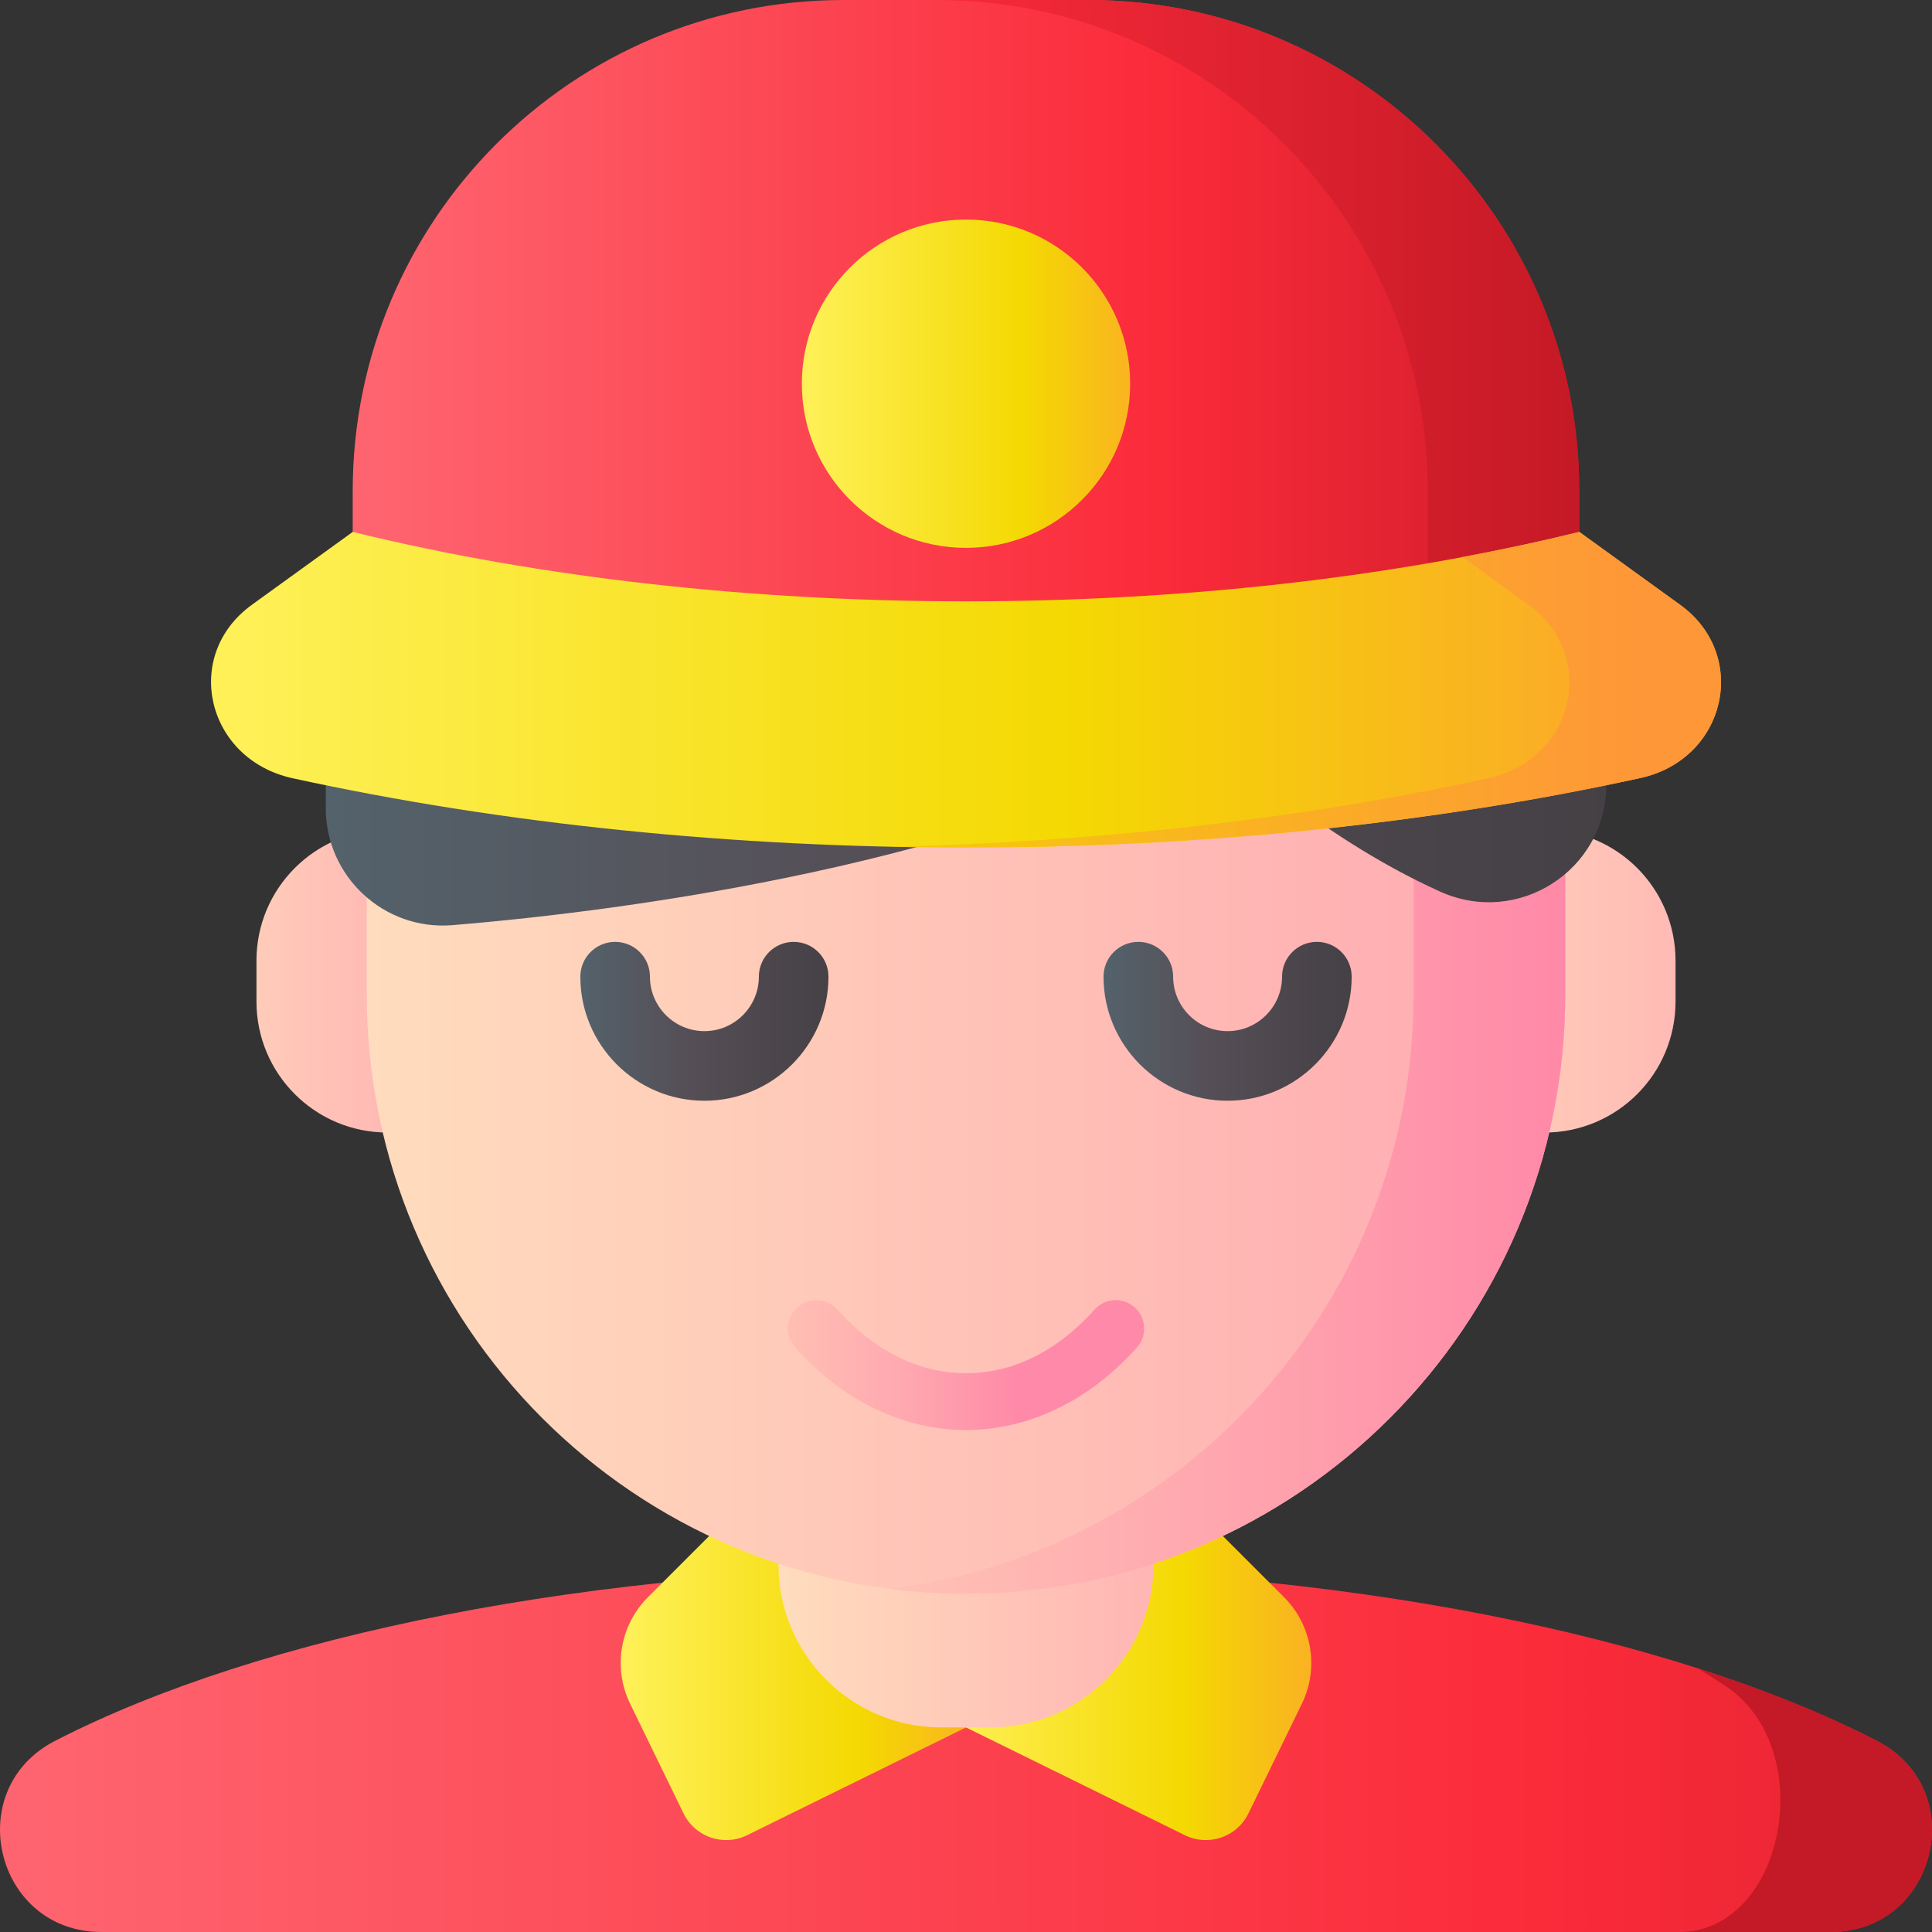 <svg id="Capa_1" enable-background="new 0 0 510 510" height="512" viewBox="0 0 510 510" width="512" xmlns="http://www.w3.org/2000/svg" xmlns:xlink="http://www.w3.org/1999/xlink"><rect x="0" y="0" width="510" height="510" fill="#333333" stroke="none"/><linearGradient id="lg1"><stop offset="0" stop-color="#fe646f"/><stop offset=".593" stop-color="#fb2b3a"/><stop offset="1" stop-color="#c41926"/></linearGradient><linearGradient id="SVGID_1_" gradientUnits="userSpaceOnUse" x1="10.009" x2="678.011" xlink:href="#lg1" y1="461.851" y2="461.851"/><linearGradient id="SVGID_2_" gradientUnits="userSpaceOnUse" x1="29.627" x2="364.678" xlink:href="#lg1" y1="475.185" y2="475.185"/><linearGradient id="lg2"><stop offset="0" stop-color="#fef056"/><stop offset=".521" stop-color="#f4d902"/><stop offset="1" stop-color="#fe9738"/></linearGradient><linearGradient id="SVGID_3_" gradientUnits="userSpaceOnUse" x1="166.667" x2="282.094" xlink:href="#lg2" y1="441.537" y2="441.537"/><linearGradient id="SVGID_4_" gradientUnits="userSpaceOnUse" x1="250" x2="369.453" xlink:href="#lg2" y1="441.537" y2="441.537"/><linearGradient id="lg3"><stop offset="0" stop-color="#ffdcbd"/><stop offset=".003" stop-color="#ffdcbd"/><stop offset="1" stop-color="#ffa9b1"/></linearGradient><linearGradient id="SVGID_5_" gradientUnits="userSpaceOnUse" x1="206.531" x2="335.761" xlink:href="#lg3" y1="424" y2="424"/><linearGradient id="SVGID_6_" gradientUnits="userSpaceOnUse" x1="39.878" x2="128.173" xlink:href="#lg3" y1="258.981" y2="258.981"/><linearGradient id="SVGID_7_" gradientUnits="userSpaceOnUse" x1="359.993" x2="483.484" xlink:href="#lg3" y1="258.981" y2="258.981"/><linearGradient id="SVGID_8_" gradientUnits="userSpaceOnUse" x1="96.816" x2="413.184" xlink:href="#lg3" y1="239.631" y2="239.631"/><linearGradient id="SVGID_9_" gradientUnits="userSpaceOnUse" x1="234.99" x2="413.184" y1="239.631" y2="239.631"><stop offset="0" stop-color="#ffc2b5"/><stop offset="1" stop-color="#ff89a8"/></linearGradient><linearGradient id="lg4"><stop offset="0" stop-color="#537983"/><stop offset=".593" stop-color="#554e56"/><stop offset="1" stop-color="#433f43"/></linearGradient><linearGradient id="SVGID_10_" gradientUnits="userSpaceOnUse" x1="120.239" x2="224.38" xlink:href="#lg4" y1="269.6" y2="269.6"/><linearGradient id="SVGID_11_" gradientUnits="userSpaceOnUse" x1="259.492" x2="360.441" xlink:href="#lg4" y1="269.6" y2="269.6"/><linearGradient id="SVGID_12_" gradientUnits="userSpaceOnUse" x1="196" x2="269.482" y1="360.347" y2="360.347"><stop offset="0" stop-color="#ffc2b5"/><stop offset=".244" stop-color="#ffbbb3"/><stop offset=".61" stop-color="#ffa6af"/><stop offset="1" stop-color="#ff89a8"/></linearGradient><linearGradient id="SVGID_13_" gradientUnits="userSpaceOnUse" x1="-78.148" x2="442.759" xlink:href="#lg4" y1="213.197" y2="213.197"/><linearGradient id="SVGID_14_" gradientUnits="userSpaceOnUse" x1="100.125" x2="446.409" xlink:href="#lg1" y1="84.267" y2="84.267"/><linearGradient id="SVGID_15_" gradientUnits="userSpaceOnUse" x1="-28.869" x2="418.602" xlink:href="#lg1" y1="84.267" y2="84.267"/><linearGradient id="SVGID_16_" gradientUnits="userSpaceOnUse" x1="65.627" x2="478.64" xlink:href="#lg2" y1="182.073" y2="182.073"/><linearGradient id="SVGID_17_" gradientUnits="userSpaceOnUse" x1="-97.865" x2="432.152" xlink:href="#lg2" y1="182.067" y2="182.067"/><linearGradient id="SVGID_18_" gradientUnits="userSpaceOnUse" x1="213.711" x2="321.47" xlink:href="#lg2" y1="101.291" y2="101.291"/><g><g><path d="m483.247 510c28.016 0 37.138-37.644 12.223-50.457-54.017-27.78-141.601-45.84-240.47-45.84s-186.454 18.06-240.47 45.84c-24.915 12.813-15.794 50.457 12.223 50.457z" fill="url(#SVGID_1_)"/><path d="m495.47 459.543c-13.741-7.067-29.665-13.501-47.384-19.172 2.511 1.528 4.982 3.072 7.364 4.65 24.915 16.5 15.794 64.979-12.223 64.979h40.02c28.017 0 37.138-37.644 12.223-50.457z" fill="url(#SVGID_2_)"/></g><g><path d="m255 456-57.786 28.452c-6.216 3.06-13.735.485-16.769-5.744l-14.116-28.979c-4.585-9.412-2.694-20.697 4.71-28.1l24.295-24.295h59.666z" fill="url(#SVGID_3_)"/><path d="m255 456 57.786 28.452c6.216 3.06 13.735.485 16.769-5.744l14.116-28.979c4.585-9.412 2.694-20.697-4.71-28.1l-24.295-24.295h-59.666z" fill="url(#SVGID_4_)"/></g><path d="m261.514 456h-13.027c-23.741 0-42.986-19.246-42.986-42.986v-21.014h99v21.014c-.001 23.74-19.247 42.986-42.987 42.986z" fill="url(#SVGID_5_)"/><g><path d="m116.15 298.961h-13.874c-19.095 0-34.575-15.48-34.575-34.575v-10.811c0-19.095 15.48-34.575 34.575-34.575h13.874c4.884 0 8.843 3.959 8.843 8.843v62.274c0 4.885-3.959 8.844-8.843 8.844z" fill="url(#SVGID_6_)"/><path d="m393.85 298.961h13.874c19.095 0 34.575-15.48 34.575-34.575v-10.811c0-19.095-15.48-34.575-34.575-34.575h-13.874c-4.884 0-8.843 3.959-8.843 8.843v62.274c0 4.885 3.959 8.844 8.843 8.844z" fill="url(#SVGID_7_)"/></g><g><path d="m255 420.69c-87.363 0-158.184-70.821-158.184-158.184v-45.751c0-87.363 70.821-158.184 158.184-158.184s158.184 70.821 158.184 158.184v45.751c0 87.363-70.821 158.184-158.184 158.184z" fill="url(#SVGID_8_)"/><path d="m255 58.571c-6.779 0-13.457.428-20.01 1.255 77.915 9.835 138.174 76.344 138.174 156.929v45.751c0 80.584-60.259 147.093-138.174 156.929 6.554.827 13.232 1.255 20.01 1.255 87.363 0 158.184-70.821 158.184-158.184v-45.751c0-87.363-70.821-158.184-158.184-158.184z" fill="url(#SVGID_9_)"/><g><path d="m185.946 290.57c-18.059 0-32.752-14.692-32.752-32.751 0-5.074 4.114-9.188 9.188-9.188s9.188 4.114 9.188 9.188c0 7.926 6.449 14.375 14.375 14.375s14.375-6.449 14.375-14.375c0-5.074 4.114-9.188 9.188-9.188s9.188 4.114 9.188 9.188c.001 18.059-14.691 32.751-32.75 32.751z" fill="url(#SVGID_10_)"/><path d="m324.054 290.57c-18.059 0-32.751-14.692-32.751-32.751 0-5.074 4.114-9.188 9.188-9.188s9.188 4.114 9.188 9.188c0 7.926 6.449 14.375 14.375 14.375 7.927 0 14.375-6.449 14.375-14.375 0-5.074 4.114-9.188 9.188-9.188s9.188 4.114 9.188 9.188c.001 18.059-14.691 32.751-32.751 32.751z" fill="url(#SVGID_11_)"/></g></g><path d="m255 377.492c-16.543 0-32.568-7.74-45.121-21.794-2.76-3.089-2.492-7.83.597-10.589 3.088-2.759 7.83-2.493 10.589.597 9.81 10.981 21.544 16.786 33.935 16.786s24.125-5.805 33.935-16.786c2.759-3.09 7.501-3.356 10.589-.597 3.089 2.759 3.357 7.5.597 10.589-12.553 14.055-28.578 21.794-45.121 21.794z" fill="url(#SVGID_12_)"/><path d="m86 182.073v31.29c0 18.084 15.438 32.345 33.461 30.851 49.073-4.068 137.575-16.435 200.261-50.213 0 0 26.694 26.182 60.514 41.39 20.532 9.232 43.764-5.669 43.764-28.181v-25.136h-338z" fill="url(#SVGID_13_)"/><path d="m416.893 168.533h-323.787v-38.946c0-71.569 58.018-129.587 129.587-129.587h64.612c71.569 0 129.588 58.018 129.588 129.588z" fill="url(#SVGID_14_)"/><path d="m287.306 0h-40.02c71.569 0 129.588 58.018 129.588 129.587v38.946h40.02v-38.946c-.001-71.569-58.019-129.587-129.588-129.587z" fill="url(#SVGID_15_)"/><path d="m443.51 159.649c-9.303-6.723-18.164-13.128-26.616-19.237-99.549 24.432-224.239 24.432-323.787 0-8.452 6.108-17.313 12.513-26.615 19.236-18.526 13.39-12.042 40.812 10.759 45.791 111.792 24.412 244.002 24.394 355.762-.057 22.675-4.962 28.924-32.415 10.497-45.733z" fill="url(#SVGID_16_)"/><path d="m443.51 159.649c-9.303-6.723-18.164-13.128-26.616-19.237-10.039 2.464-20.343 4.667-30.842 6.633 5.641 4.077 11.438 8.267 17.438 12.604 18.427 13.318 12.179 40.771-10.497 45.733-49.818 10.899-103.7 16.93-158.024 18.12 67.656 1.486 136.001-4.546 198.044-18.12 22.675-4.962 28.924-32.415 10.497-45.733z" fill="url(#SVGID_17_)"/><g><circle cx="255" cy="101.291" fill="url(#SVGID_18_)" r="43.333"/></g></g></svg>